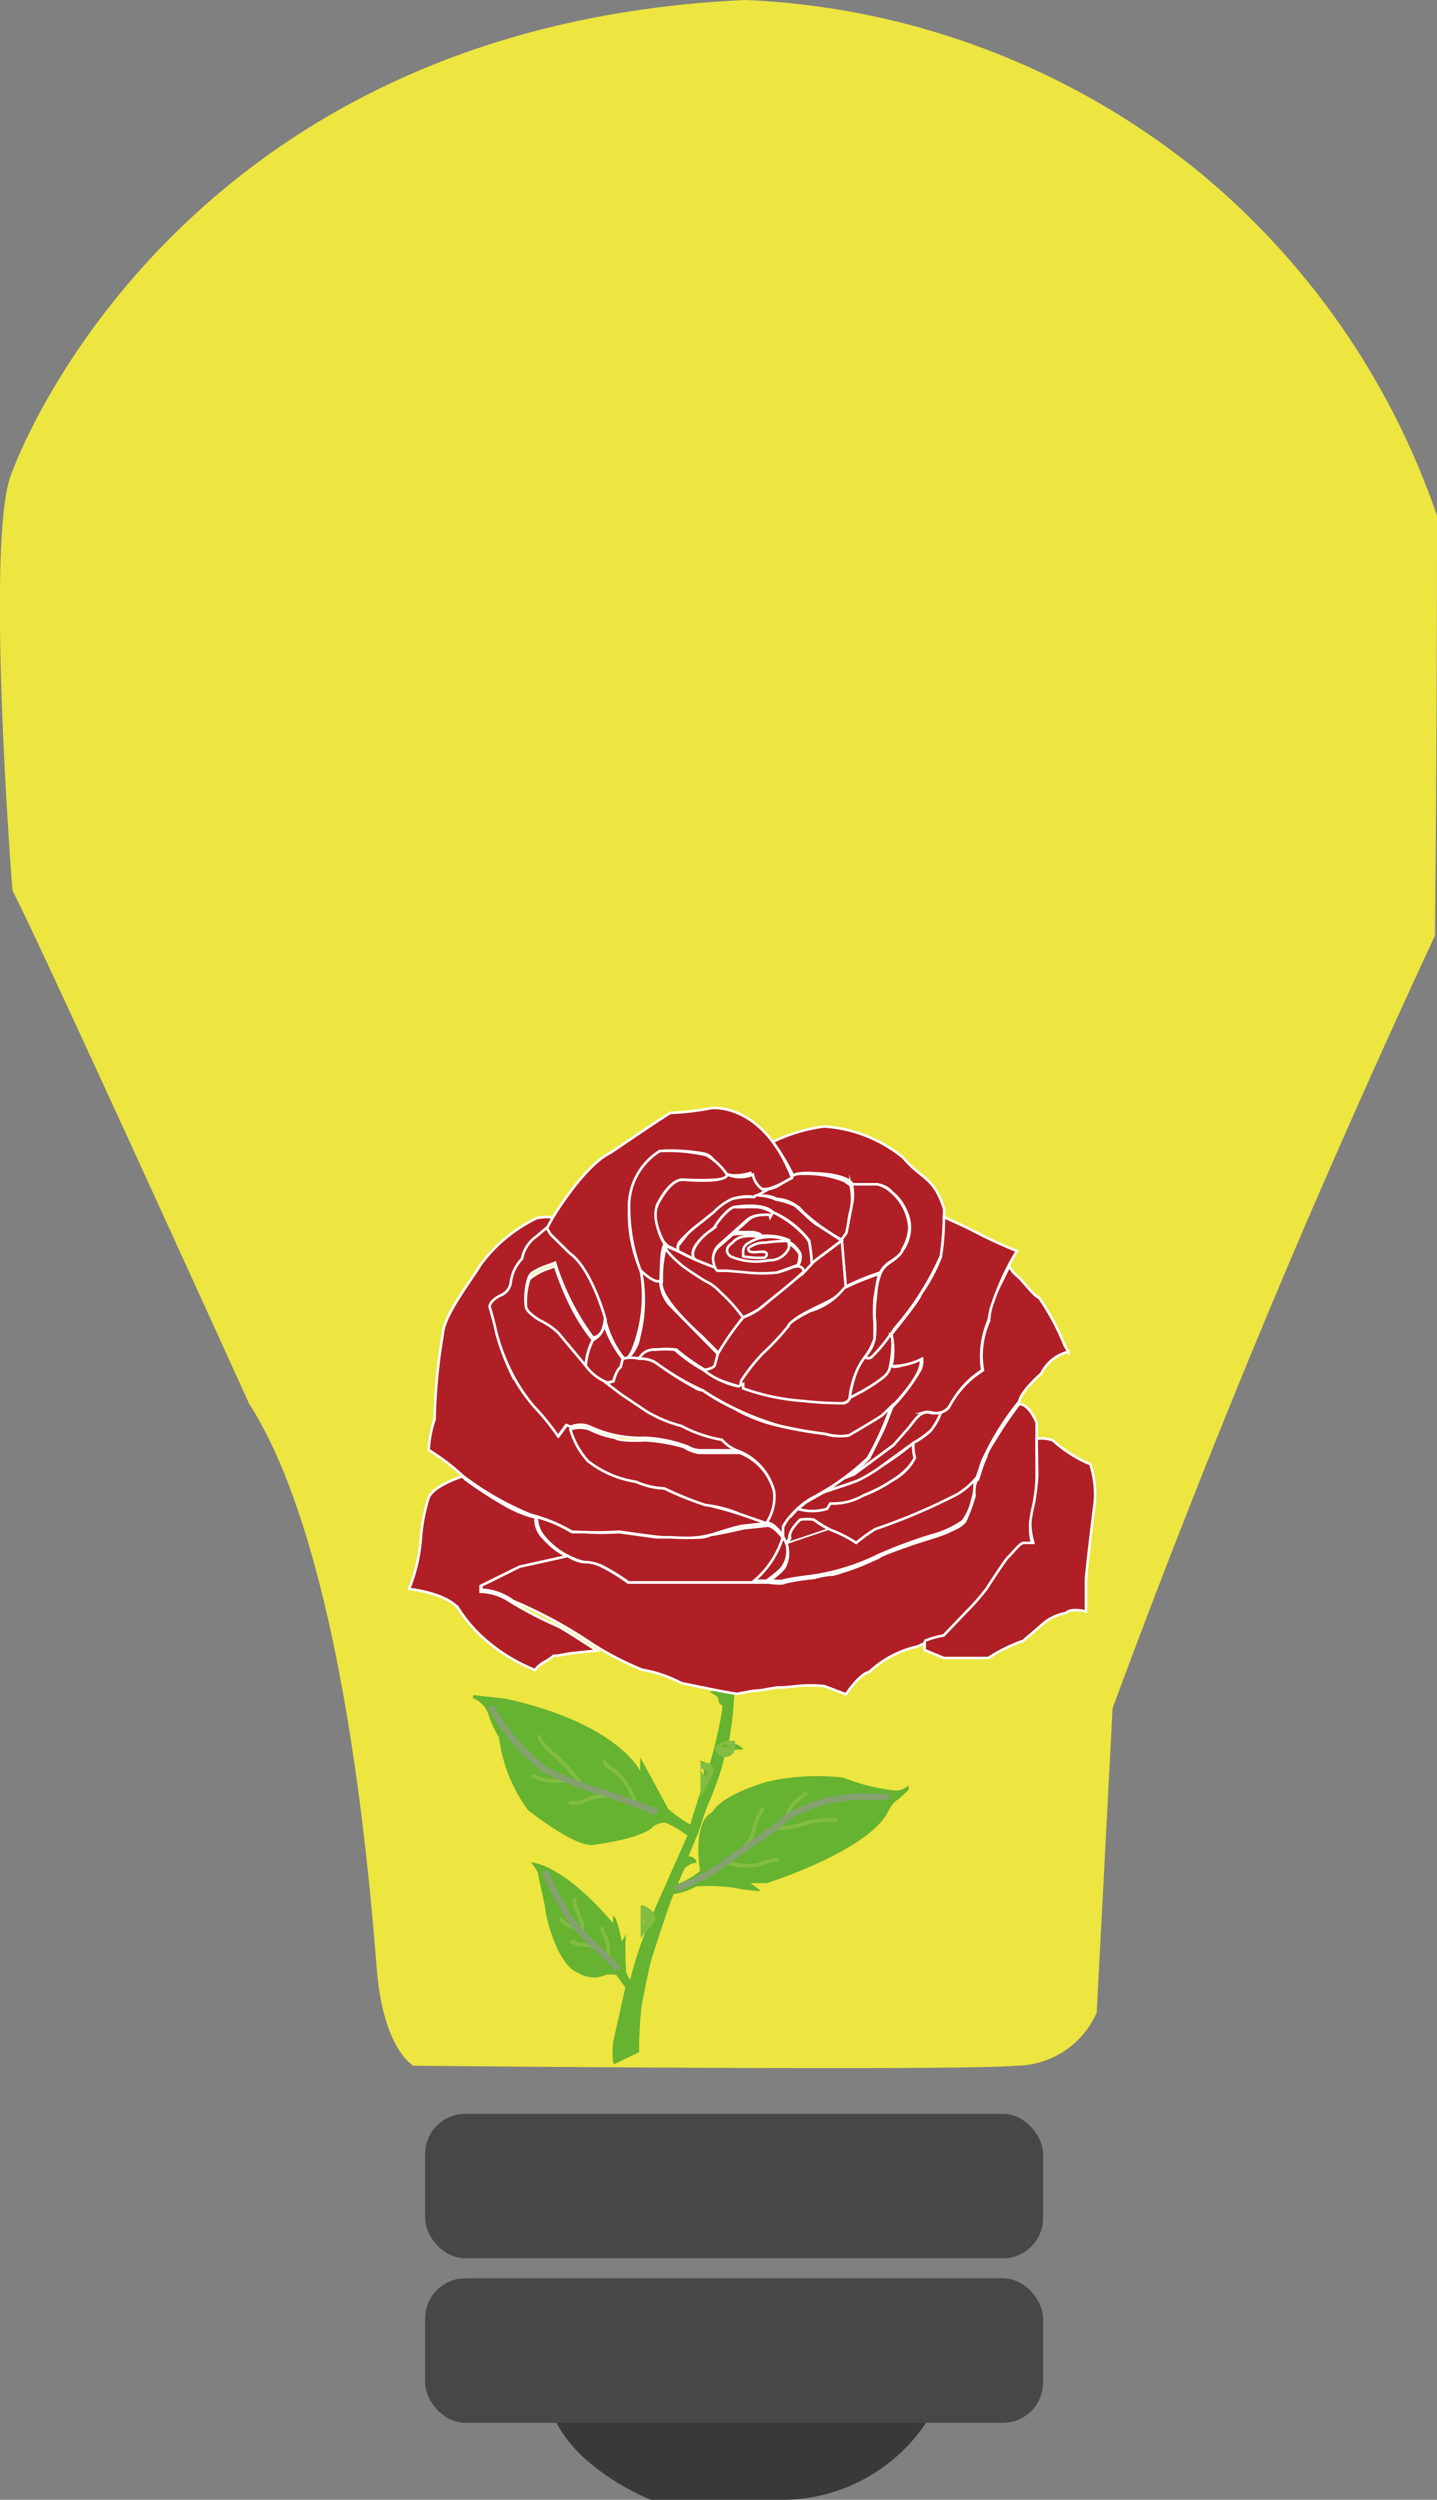 <svg xmlns="http://www.w3.org/2000/svg" viewBox="0 0 56.21 97.73"><rect x="0" y="0" width="56.21" height="97.73" fill="#808080" stroke="none"/><defs><style>.cls-1{fill:#474746;}.cls-2{fill:#3a3938;}.cls-3{fill:#ede540;}.cls-4{fill:#65b330;}.cls-5,.cls-6,.cls-7{fill:none;}.cls-5,.cls-6{stroke:#82bc43;}.cls-5,.cls-6,.cls-7,.cls-8{stroke-miterlimit:10;}.cls-5{stroke-width:0.5px;}.cls-6{stroke-width:0.15px;}.cls-7{stroke:#85a170;stroke-width:0.25px;}.cls-8{fill:#b01f25;stroke:#fff;stroke-width:0.1px;}</style></defs><g id="Layer_2" data-name="Layer 2"><g id="Page_5" data-name="Page 5"><rect class="cls-1" x="16.63" y="82.64" width="24.17" height="5.65" rx="1.57"/><path class="cls-2" d="M21.43,93.62H36.82a6.78,6.78,0,0,1-6.12,4.11H25.46S21.75,96.28,21.43,93.62Z"/><path class="cls-3" d="M.48,18.44S6.63,1,29.17,0A30.2,30.2,0,0,1,46.84,6.67a30,30,0,0,1,9.37,13.49q0,8.22-.08,16.42-2.52,5.41-5,11.15c-2.8,6.51-5.32,12.87-7.61,19.05l-.62,11.9a3.47,3.47,0,0,1-3.13,2.08c-2.51.21-23.6,0-23.6,0S15,80.14,14.74,77s-1.25-16.29-5-22.13c0,0-8.06-17.75-9.25-20.05C.48,34.83-.61,20.77.48,18.44Z"/><rect class="cls-1" x="16.63" y="89.07" width="24.17" height="5.65" rx="1.57"/><path class="cls-4" d="M28.18,65a.41.41,0,0,0,0,.23,4.63,4.63,0,0,1,.06.92.68.68,0,0,0-.49,0s.32.14.34.25.05.25.15.26-.31,1.82-.49,2.32a1.34,1.34,0,0,0-.4-.15.58.58,0,0,1,.17.27,3.28,3.28,0,0,1,0,.43v.13L27,71.33a5.2,5.2,0,0,1-.87-.62s-1-1.87-1.09-2v.53s-.84-1.85-5.26-2.83l-1.25-.14s-.08.13,0,.13a1.07,1.07,0,0,1,.54.53,4.76,4.76,0,0,0,.45,1,6.07,6.07,0,0,0,1.13,2.83s1.76,1.42,2.53,1.37c0,0,1.93-.23,2.37-.72a.74.74,0,0,1,.49-.15,4.65,4.65,0,0,1,.85.5l-1.33,3s-.31-.28-.5-.27c0,0,.16.15.16.27a1.82,1.82,0,0,0,0,.46l.08.18a14.82,14.82,0,0,0-.65,2,1,1,0,0,1-.16-.33c0-.09-.06-1,0-1.45l-.17.28s-.18-1-.34-1l0,.29S22.21,73,20.76,72.8a1.9,1.9,0,0,1,.28.42c0,.08.3,1.33.3,1.48s.44,2.15,1.3,2.44a1.11,1.11,0,0,0,1.05.07,1.31,1.31,0,0,1,.42,0l.35.5L24,79.76a2.8,2.8,0,0,0,0,.95l1-.48a15.4,15.4,0,0,1,.1-1.83s.32-1.66.41-1.89c0,0,.68-2.12.84-2.46a2.69,2.69,0,0,0,.89-.3,7.48,7.48,0,0,1,1.53.06,5.32,5.32,0,0,0,1,.12l-.41-.31H30s3.78-1.19,4.69-2.7c0,0,.2-.45.43-.56l.42-.38v-.19A.69.69,0,0,1,35,70,7.72,7.72,0,0,1,33,69.5a8.66,8.66,0,0,0-3,.16s-1.74.48-2.15,1.2c0,0-.75.21-.47,2.28a2.74,2.74,0,0,1-.87.51l.26-.59s.25-.26.48-.23a.29.29,0,0,0-.32-.25l.41-1s.32-1,.42-1.19.34-.88.34-.88a6.13,6.13,0,0,0,.25-.88s0,0,.12,0,.2-.22.3-.23l.31,0a.56.56,0,0,0-.41-.23l-.17,0s.18-1.09.18-1.34c0,0,.06-.76.08-1.28a2.23,2.23,0,0,1,.34-.27h.34a.88.88,0,0,0-.39-.24.44.44,0,0,0-.29,0h0l-.14-.08h0Z"/><path class="cls-5" d="M25.31,74.89s0,.18,0,.22l0,0s.08-.09.08-.14A.17.17,0,0,0,25.31,74.89Z"/><path class="cls-5" d="M27.65,69.17s0,.06,0,.08l0,0,0,0S27.69,69.17,27.65,69.17Z"/><path class="cls-5" d="M28.25,68.4a.54.54,0,0,1,.2-.09h.05s0,.1-.08.12S28.27,68.46,28.25,68.4Z"/><path class="cls-5" d="M28.65,65.29a.52.52,0,0,1,.16-.09h.05s0,.12-.07.13A.11.11,0,0,1,28.65,65.29Z"/><path class="cls-6" d="M21.07,67.84a1.65,1.65,0,0,0,.63.77s.92.86,1,1.16"/><path class="cls-6" d="M23.62,68.85a1,1,0,0,0,.42.38,2.64,2.64,0,0,1,.83,1.3"/><path class="cls-6" d="M22.25,70.49a.85.85,0,0,1,.2,0,1,1,0,0,1,.21,0l.34-.15a3,3,0,0,1,.55-.13H24"/><path class="cls-6" d="M20.81,69.4a2.08,2.08,0,0,0,.65.22l.75,0"/><path class="cls-6" d="M23.54,75.34a1.28,1.28,0,0,0,.17.43,1.73,1.73,0,0,1,.07.8"/><path class="cls-6" d="M22.34,75.88a.89.89,0,0,0,.32.14,2.49,2.49,0,0,1,.48.06l.25.09"/><path class="cls-6" d="M22.48,74.22a.92.92,0,0,0,.05.39,4.05,4.05,0,0,1,.25.65v.35"/><path class="cls-6" d="M21.91,75s.23.26.29.27l.37.11"/><path class="cls-6" d="M29.84,70.7a2.56,2.56,0,0,0-.3.62,2.41,2.41,0,0,1-.2.62l-.27.35"/><path class="cls-6" d="M31.56,70.09a4.18,4.18,0,0,0-.55.46,1,1,0,0,0-.22.46"/><path class="cls-6" d="M30.28,71.44a1.48,1.48,0,0,0,.58,0,2.87,2.87,0,0,0,.7-.18,5.91,5.91,0,0,1,.63-.09,1.72,1.72,0,0,1,.57,0"/><path class="cls-6" d="M28.37,72.78a2,2,0,0,0,.81.16,1.55,1.55,0,0,0,.62-.08,2,2,0,0,1,.68-.16"/><path class="cls-7" d="M21.31,73.16a11.75,11.75,0,0,0,1.09,2,8.14,8.14,0,0,0,.9.93s.81.8.89.91"/><path class="cls-7" d="M25.71,70.84l-2.08-.76a11.19,11.19,0,0,1-2.33-.91,8.73,8.73,0,0,1-1.64-1.7l-.47-.76"/><path class="cls-7" d="M26.41,73.84a6.65,6.65,0,0,0,2-1.06l1.54-1.08a5.89,5.89,0,0,0,.88-.69,8.88,8.88,0,0,1,1.52-.62s1-.15,1.2-.15c0,0,1,0,1.22,0"/><path class="cls-8" d="M21.38,48s1.34-2.37,2.51-2.94c0,0,2-1.36,2.33-1.55a10.55,10.55,0,0,0,1.61-.19s2-.24,3.15,2.72c0,0-.92.59-1.22.42a1,1,0,0,1-.41-.6s-.67.21-1,0-.39-.67-.81-.76A7.07,7.07,0,0,0,25.81,45a2.64,2.64,0,0,0-1.2,2.21,5.62,5.62,0,0,0,.46,2.48,5.7,5.7,0,0,1-.33,3.1s-.2.44-.34.31a3.74,3.74,0,0,1-.71-1.42,5.36,5.36,0,0,0-1.41-2.61s-.67-.62-.74-.73S21.38,48,21.38,48Z"/><path class="cls-8" d="M30.23,44.64a6.57,6.57,0,0,1,2-.6,5.42,5.42,0,0,1,3.1,1.22c.72.86,1.19.72,1.6,2a11.64,11.64,0,0,1-.13,1.85A11.15,11.15,0,0,1,35,51.93,6.6,6.6,0,0,1,34.16,53c-.34.29-.29,0-.29,0a1.4,1.4,0,0,0,.34-.67,3.76,3.76,0,0,0,0-.87,7.14,7.14,0,0,1,.06-.87,2.65,2.65,0,0,1,.18-.83c.24-.47.54-.37.87-.9a1.55,1.55,0,0,0,.27-.92,1.42,1.42,0,0,0-.13-.55,1.81,1.81,0,0,0-.56-.77.9.9,0,0,0-.56-.31c-.3,0-1,.09-1,0s-.3-.41-1.49-.44c0,0-.86-.07-.8.15A8.11,8.11,0,0,0,30.23,44.64Z"/><path class="cls-8" d="M25.07,49.71s.72.62.76.39,0-1.33.18-1.44a2.21,2.21,0,0,1-.31-1.54s.46-1,1-1c0,0,2,.11,1.74-.2a2.47,2.47,0,0,0-.81-.76A6.57,6.57,0,0,0,25.81,45a2.55,2.55,0,0,0-1.2,2A7.13,7.13,0,0,0,25.07,49.71Z"/><path class="cls-8" d="M29.5,46.8a1.83,1.83,0,0,1,.41-.3,1.12,1.12,0,0,0,.65-.22l.42-.23s-.05-.18.47-.16a4,4,0,0,1,1.58.28l.24.17a2.2,2.2,0,0,1,0,1c-.14.51-.06.93-.35,1.13a7.66,7.66,0,0,1-1.5-1.08,1.46,1.46,0,0,0-1.06-.52S29.66,46.63,29.5,46.8Z"/><path class="cls-8" d="M33.08,50.3a10.51,10.51,0,0,1,1.35-.55,1.11,1.11,0,0,1,.33-.38c.21-.14.51-.32.54-.52a1.9,1.9,0,0,0,.27-.84,2,2,0,0,0-.69-1.4,1.28,1.28,0,0,0-.56-.31l-1,0a1.92,1.92,0,0,1,0,.81l-.21,1.09-.19.26Z"/><path class="cls-8" d="M29.5,46.8a1.62,1.62,0,0,0-1.18.26c-.41.38-1.85,1.4-1.8,1.65v.2l-.5-.25s-.57-.92-.31-1.54c0,0,.46-1,1-1,0,0,1.68.16,1.74-.2a1.3,1.3,0,0,0,1,0,.9.9,0,0,0,.41.6l.15,0Z"/><path class="cls-8" d="M28.08,52.93,26.18,51a1.5,1.5,0,0,1-.35-.93s-.16.17-.76-.39A5.86,5.86,0,0,1,25,52.28a1.31,1.31,0,0,1-.21.53s-.15.28-.34.31a1.77,1.77,0,0,1,.64,0,.57.57,0,0,1,.59-.36,4,4,0,0,1,.77,0,8.32,8.32,0,0,0,1.13.8s.43-.09.43-.2A2.57,2.57,0,0,1,28.08,52.93Z"/><path class="cls-8" d="M29.07,51.5a5.09,5.09,0,0,0-1-1.2s-1.74-1-2-1.64a4.35,4.35,0,0,0-.18,1.44s-.29.47,1.53,2.11l.72.72S28.86,51.73,29.07,51.5Z"/><path class="cls-8" d="M32.92,48.5a10.34,10.34,0,0,0-1.63,1.37s-1.95,1.69-2.22,1.63a6,6,0,0,0-1.3-1.36s-1.45-.75-1.76-1.48l.5.25v-.2a4,4,0,0,1,.59-.67l1-.78a2.87,2.87,0,0,1,.56-.39,1.91,1.91,0,0,1,.86-.07.23.23,0,0,1,.22-.06s.54,0,.64.16a2.27,2.27,0,0,1,.75.24s.56.54.76.68Z"/><path class="cls-8" d="M33.08,50.3s0,.09-.36.38-1.59.71-1.82,1.1-1.79,1.8-1.83,2.33l-.18.09s-1.3-.37-1.36-.63c0,0,.41-.08.43-.2l.12-.44a10,10,0,0,1,1-1.43,2.71,2.71,0,0,0,.92-.57s1.2-1,1.3-1.06a4.36,4.36,0,0,1,.75-.71l.88-.66Z"/><path class="cls-8" d="M33.24,54.65A3.26,3.26,0,0,1,33.87,53a2.36,2.36,0,0,0,.34-.67s0-.28,0-.57a6.49,6.49,0,0,1,0-1s.12-.76.16-.86l0-.09a10.08,10.08,0,0,0-1.35.55,2.66,2.66,0,0,1-1.34.9s-.82.4-.84.58a9.58,9.58,0,0,1-1,1.07,7.2,7.2,0,0,0-.8,1,.35.35,0,0,0-.07.22v.17a7.37,7.37,0,0,0,1.38.37,11.57,11.57,0,0,0,1.37.15s.9.08,1.2.06C33,54.86,33.22,54.79,33.24,54.65Z"/><path class="cls-8" d="M33.24,54.65s1.42-.7,1.55-1.08c0,0,.24-1.14.05-1.41a5.9,5.9,0,0,1-.68.83s-.12.17-.28.09V53a2.36,2.36,0,0,0-.43.76A4.41,4.41,0,0,0,33.24,54.65Z"/><path class="cls-8" d="M25,53.12a1.23,1.23,0,0,1,.59.12,10.76,10.76,0,0,0,1.9,1.12,11.15,11.15,0,0,0,3,1.38,16.49,16.49,0,0,0,1.81.32,2.18,2.18,0,0,0,.94.06s1.63-.89,1.61-1.09c0,0,1.22-1.21,1.17-1.82v-.09s-1,.42-1.11.29h-.09s0,.24-.32.48a7.32,7.32,0,0,1-.84.54l-.42.22s0,.13-.22.21a14.14,14.14,0,0,1-1.62-.09,8.75,8.75,0,0,1-2.33-.49v-.17l-.18.09a3.23,3.23,0,0,1-1.36-.63,6.31,6.31,0,0,1-1.13-.8,3.37,3.37,0,0,0-.77,0A.62.62,0,0,0,25,53.12Z"/><path class="cls-8" d="M21.61,47.62s-.07-.09-.61,0a5.93,5.93,0,0,0-2.2,1.82c-.28.49-1.46,2-1.48,2.72A22.27,22.27,0,0,0,17,55.49a4.18,4.18,0,0,0-.23,1.2,8.17,8.17,0,0,1,1.32,1,11.66,11.66,0,0,0,2.67,1.53,6.55,6.55,0,0,1,1.61.66,14,14,0,0,0,1.85,0s1.7.25,2,.25A5,5,0,0,0,27.83,60s1-.33,1.24-.35l.91-.1a20.08,20.08,0,0,0-2.22-.69A8.72,8.72,0,0,1,26,58.19a3,3,0,0,1-1.11-.26A5.86,5.86,0,0,1,23,57.12a3.92,3.92,0,0,1-.65-1.34l-.18-.07-.32.44a6.09,6.09,0,0,0-.44-.62,6,6,0,0,0-.58-.62c-.16-.2-.33-.42-.5-.67l-.3-.49a9.15,9.15,0,0,1-.6-1.62c0-.12-.06-.31-.12-.54a2.84,2.84,0,0,1-.14-.5c0-.37.69-.36.83-.94a2,2,0,0,1,.44-.93s.22-.7.56-.87l.4-.34Z"/><path class="cls-8" d="M21.38,48l-.4.34a1.36,1.36,0,0,0-.56.87,1.6,1.6,0,0,0-.44.93.63.63,0,0,1-.39.5s-.4.17-.44.44c0,0,.16.53.26,1a7.72,7.72,0,0,0,.68,1.74A6.41,6.41,0,0,0,20.9,55a9.53,9.53,0,0,1,.93,1.15l.32-.44.18.07a.93.93,0,0,1,.75,0,4.67,4.67,0,0,0,2.15.43,5.41,5.41,0,0,1,1.68.35,1,1,0,0,0,.53.14s1.06,0,1.48,0a1.31,1.31,0,0,1-.68-.45,5.61,5.61,0,0,1-1.58-.54,5.63,5.63,0,0,1-1.52-.69s-1-.64-1.38-1a1.46,1.46,0,0,1-.64-.42c-.25-.3-1.13-1.3-1.28-1.52s-1.19-.67-1.26-1,0-1.12.22-1.31a2.74,2.74,0,0,1,.7-.32l.21-.08a9.83,9.83,0,0,0,1.48,2.92s.27,0,.39-.33l.11-.36h0s-.54-2-1.41-2.61l-.74-.73Z"/><path class="cls-8" d="M30,59.56a1.48,1.48,0,0,0,.33-1,2.21,2.21,0,0,0-1.39-1.76h-1.6a1.5,1.5,0,0,1-.59-.23,6.76,6.76,0,0,0-1.5-.26s-1,.06-1.19-.1a3.49,3.49,0,0,1-1-.33,1.14,1.14,0,0,0-.75,0A3.12,3.12,0,0,0,23,57.12a4,4,0,0,0,1.88.81,3.06,3.06,0,0,0,1.11.26,13.45,13.45,0,0,0,1.6.65,4.78,4.78,0,0,1,1.32.34Z"/><path class="cls-8" d="M23.19,52.39a2.8,2.8,0,0,0-.28,1,1.85,1.85,0,0,0,.85.66L24,54a1.14,1.14,0,0,1,.28-.55l.08-.33a3.82,3.82,0,0,1-.32-.47,3.92,3.92,0,0,1-.4-.89.88.88,0,0,1-.08.27A.82.82,0,0,1,23.19,52.39Z"/><path class="cls-8" d="M23.19,52.39a2.46,2.46,0,0,0-.28,1l-1.07-1.28a2.66,2.66,0,0,0-.72-.49s-.45-.26-.54-.49A2.76,2.76,0,0,1,20.71,50a2.37,2.37,0,0,1,.79-.42l.21-.08a10.91,10.91,0,0,0,.5,1.28A7.7,7.7,0,0,0,23,52.14Z"/><path class="cls-8" d="M36.92,47.58l.94.43a19.51,19.51,0,0,0,1.92.9,8.82,8.82,0,0,0-1.12,2.73,3.59,3.59,0,0,0-.24,1.93,3.54,3.54,0,0,0-.9.82c-.31.42-.38.74-.71.83s-.39-.08-.67,0a1.11,1.11,0,0,0-.42.39,11.2,11.2,0,0,1-.75.87l-.63.47-.9.66L33,57.8A4.81,4.81,0,0,0,34,57s.5-1,.58-1.17l.32-.82A7.24,7.24,0,0,0,36,53.55a.86.86,0,0,0,.07-.43,2.61,2.61,0,0,1-1.2.29,2.89,2.89,0,0,0,0-1.25S36,50.78,36,50.62a6.64,6.64,0,0,0,.8-1.48A9.49,9.49,0,0,0,36.92,47.58Z"/><path class="cls-8" d="M31.2,59a2.19,2.19,0,0,0,1.15,0l.13-.21a2.21,2.21,0,0,0,1.3-.32s1.63-.64,2-1.47a2.17,2.17,0,0,1-.06-.58A11.68,11.68,0,0,1,33.24,58l-1,.33-.71.4Z"/><path class="cls-8" d="M36.81,55.22a2.83,2.83,0,0,1-.36.67,4,4,0,0,1-.72.52l-1.22.89a5.62,5.62,0,0,1-1,.6l-1,.34-.21.07L33,57.8l.41-.16,1.19-.88.34-.25.64-.73s.36-.51.53-.53a.43.43,0,0,1,.33,0s.2,0,.24,0Z"/><path class="cls-8" d="M34.85,55a12.09,12.09,0,0,1-.9,2,9.65,9.65,0,0,1-2.2,1.57,3.15,3.15,0,0,0-1.12,1.11v.37s-.35-.55-.65-.51a1.85,1.85,0,0,0,.3-1.24,2.32,2.32,0,0,0-1.36-1.56,1.55,1.55,0,0,1-.68-.45,5.27,5.27,0,0,1-1.58-.54,5.23,5.23,0,0,1-1.35-.56l-1-.67-.58-.44L24,54s.11-.45.28-.55l.08-.33a1.29,1.29,0,0,1,.64,0,1.12,1.12,0,0,1,.74.22,12.66,12.66,0,0,0,1.39.88.8.8,0,0,0,.36.14,7.9,7.9,0,0,0,1.22.7,6.3,6.3,0,0,0,1.74.68,16.81,16.81,0,0,0,1.81.32,2.11,2.11,0,0,0,.94.06s1.29-.75,1.33-.81Z"/><path class="cls-8" d="M30.77,60.35l1.67-.56a3.67,3.67,0,0,1-.61-.38,1.45,1.45,0,0,0-.53,0s-.35.32-.39.52a.4.4,0,0,0,0,.21Z"/><path class="cls-8" d="M38.11,57.89a1.81,1.81,0,0,1-.08.75,2.24,2.24,0,0,1-.36.82,3.64,3.64,0,0,1-1.14.54,18.25,18.25,0,0,0-2.17.8,8.72,8.72,0,0,1-2.53.8s-.9.11-1.15.18c0,0,.12.07-.63,0l-.07,0a2.58,2.58,0,0,0,.73-.68,1.19,1.19,0,0,0,.06-.75l-.14-.28V59.7s.19-.37.29-.41l.28-.3a2,2,0,0,0,1.15,0l.13-.21a2.37,2.37,0,0,0,1.3-.32,5.24,5.24,0,0,0,1.12-.58,2.07,2.07,0,0,0,.89-.89,1.59,1.59,0,0,1-.06-.58,3,3,0,0,0,.67-.47,2.7,2.7,0,0,0,.41-.72s.27-.08.34-.26a3.78,3.78,0,0,1,1-1.18l.3-.21a3.25,3.25,0,0,1,.24-1.93,2.11,2.11,0,0,1,.15-.72,4.63,4.63,0,0,1,.31-.75l.33-.67a1,1,0,0,0,.28.36c.19.13.68.82.89.88a9.6,9.6,0,0,1,1,1.87l.14.24a1.6,1.6,0,0,0-1.06.85s-.8.69-.86,1.09a10.62,10.62,0,0,0-1.46,2.37l-.19.58a2.87,2.87,0,0,1-.78.68,23.31,23.31,0,0,1-3.2,1.36,6.14,6.14,0,0,0-.75.54,4.74,4.74,0,0,0-1-.51,6,6,0,0,1-.66-.4,1.72,1.72,0,0,0-.53,0s-.44.4-.43.73l-.1.23"/><path class="cls-8" d="M21,59.31a1.15,1.15,0,0,0,.27.76,3,3,0,0,0,1.57,1,1.9,1.9,0,0,1,.69.15,7.37,7.37,0,0,1,1.06.65s5.09,0,5.41,0c0,0,.66-.44.73-.68a1.19,1.19,0,0,0,.06-.75l-.14-.28s-.38-.54-.65-.51l-.91.1S28,60,27.83,60a1.29,1.29,0,0,1-.33.1,8.79,8.79,0,0,1-1.26,0l-.58,0-1.44-.2s-.75.05-1.3,0l-.55,0A5,5,0,0,0,21,59.31Z"/><path class="cls-8" d="M30.63,60.07A3.62,3.62,0,0,1,29.5,61.8l.48,0a5.29,5.29,0,0,0,.54-.43,1.09,1.09,0,0,0,.25-1Z"/><path class="cls-8" d="M22.2,60.82s-1,.25-1.85.41c0,0-1.19.61-1.52.75v.17a2.24,2.24,0,0,1,1.24.44,17.66,17.66,0,0,1,3.11,1.69,12.19,12.19,0,0,0,1.94,1,5.09,5.09,0,0,1,1.53.52s2,.42,2.19.42l.64-.12c.33,0,.64-.1.95-.13l.23,0,.49-.05a5.3,5.3,0,0,1,1.1,0l.84.32s.55-.82.91-.87a4,4,0,0,1,1.89-1,4.12,4.12,0,0,1,1-.33s1.34-1.36,1.68-1.83c0,0,1-1.66,1.44-1.79h.39a2.21,2.21,0,0,1-.08-1,8.41,8.41,0,0,0,.23-1.57s0-1.51,0-1.77v-.46s-.3-.76-.69-.72a15.15,15.15,0,0,0-1,1.48,2.88,2.88,0,0,0-.27.49c0,.09-.06.15-.15.4s-.11.35-.19.58c0,0-.17.06-.13.63a6.77,6.77,0,0,1-.37,1,1,1,0,0,1-.37.27,4.81,4.81,0,0,1-.65.28l-1,.32s-1,.35-1.11.41a1.21,1.21,0,0,0-.25.13l-.56.25a10.38,10.38,0,0,1-1.22.42s-.31,0-.75.13a8.23,8.23,0,0,0-1.15.18s0,.08-.63,0l-.07,0-.48,0-2.12,0H24.57a7.71,7.71,0,0,0-1.06-.65,1.53,1.53,0,0,0-.69-.15A1.49,1.49,0,0,1,22.2,60.82Z"/><path class="cls-8" d="M18.09,57.72s-1.1.34-1.32.82a6.89,6.89,0,0,0-.31,1.63A6.52,6.52,0,0,1,16,62.12s1.46.15,1.94.78a5.71,5.71,0,0,0,.82,1,6.76,6.76,0,0,0,2.17,1.39,1.14,1.14,0,0,1,.32-.29,2.23,2.23,0,0,0,.41-.27l.06,0,.08,0,0,0,.5-.09,1.05-.11s-1.26-.82-1.5-.94a15.35,15.35,0,0,1-1.92-1,2.17,2.17,0,0,0-1.13-.36V62l1.52-.75,1.85-.41a2.91,2.91,0,0,1-.9-.7,1,1,0,0,1-.32-.81,4.58,4.58,0,0,1-1.2-.49,16.38,16.38,0,0,1-1.54-1Z"/><path class="cls-8" d="M40.55,56.25a1.29,1.29,0,0,1,.63.06,5.21,5.21,0,0,0,1.3.86l.17.07a3.82,3.82,0,0,1,.17,1.53c-.09.7-.3,2.44-.34,2.95V63s-.59-.15-.78.06a1.9,1.9,0,0,0-1,.51l-.68.58a6.2,6.2,0,0,0-1.36.67H36.92l-.75-.31v-.36a3.59,3.59,0,0,1,.74-.21l.88-.92a8.86,8.86,0,0,0,.8-.91s.74-1.15.85-1.24.44-.53.59-.55h.39a2.78,2.78,0,0,1-.12-.8,5.71,5.71,0,0,1,.14-.75,9.28,9.28,0,0,0,.13-1.06Z"/><path class="cls-8" d="M26.51,48.91a9.36,9.36,0,0,0,1.72.72,13.86,13.86,0,0,0,2.18.12,7.28,7.28,0,0,0,.78-.28s.22,0,.25.24c0,0-.33.33-1,.86l-.74.6a3.62,3.62,0,0,1-.64.33,6.4,6.4,0,0,0-.9-1,1.73,1.73,0,0,0-.58-.42s-.72-.45-.92-.62c0,0-.64-.52-.66-.76Z"/><path class="cls-8" d="M27.21,49.25s-.54-.34.72-1.24c0,0,.43-.72.79-.82,0,0,1.13-.2,1.51.2a3.56,3.56,0,0,1,1.42,1.11,6.56,6.56,0,0,1,.1.88l1.17-.88-1.05-.68a4.49,4.49,0,0,1-.45-.4l-.31-.28a2.57,2.57,0,0,0-.75-.24,1.73,1.73,0,0,0-.64-.16s-.17-.05-.22.06a2.79,2.79,0,0,0-.86.07,2.38,2.38,0,0,0-.72.52l-.48.39a5.55,5.55,0,0,0-.55.46l-.37.47v.2Z"/><path class="cls-8" d="M30.13,47.58a.92.92,0,0,0-.87.08l-1.12,1a.65.65,0,0,0-.06.94l-.87-.35s-.32-.18.15-.75a2.22,2.22,0,0,1,.48-.42l.09-.07a2.72,2.72,0,0,1,.46-.59s.2-.21.33-.23a4.08,4.08,0,0,0,.48,0h.4a1.34,1.34,0,0,1,.56.18l.07.06Z"/><path class="cls-8" d="M30.85,48.52a1.74,1.74,0,0,0-.94-.15,1.35,1.35,0,0,0-.6.21.38.38,0,0,0-.24.39v.15a3.75,3.75,0,0,0,.84.05s.15-.11.05-.2-.55.05-.65-.06,0-.15.19-.25a1.13,1.13,0,0,1,.46-.08A5.48,5.48,0,0,1,30.85,48.52Z"/><path class="cls-8" d="M29.72,48.37s-.74-.2-1.06.21c0,0-.44.26-.08.54a2.53,2.53,0,0,0,1.5.15.81.81,0,0,0,.77-.46.44.44,0,0,0,0-.21l.14.1a1.2,1.2,0,0,1,.29.33s0,.38-.11.44l-.55.2-.23.08a5.59,5.59,0,0,1-1.17,0l-.78-.07-.23,0-.15,0s-.14-.08-.17-.48a.69.69,0,0,1,.28-.51l.49-.43S29.66,48.15,29.72,48.37Z"/><path class="cls-8" d="M30.13,47.58l.1-.19a4.09,4.09,0,0,1,1.32,1l.1.15a5.35,5.35,0,0,1,.1.88l-.31.33a.22.22,0,0,0-.25-.24A.6.6,0,0,0,31.3,49s-.2-.35-.43-.43l0-.08a1.88,1.88,0,0,0-.72-.17,2.28,2.28,0,0,0-.37,0l0,0a.13.13,0,0,0-.07-.08,1.19,1.19,0,0,0-.25-.07s-.31,0-.47,0h-.25l.58-.52a.9.9,0,0,1,.51-.15.84.84,0,0,1,.28,0Z"/></g></g></svg>